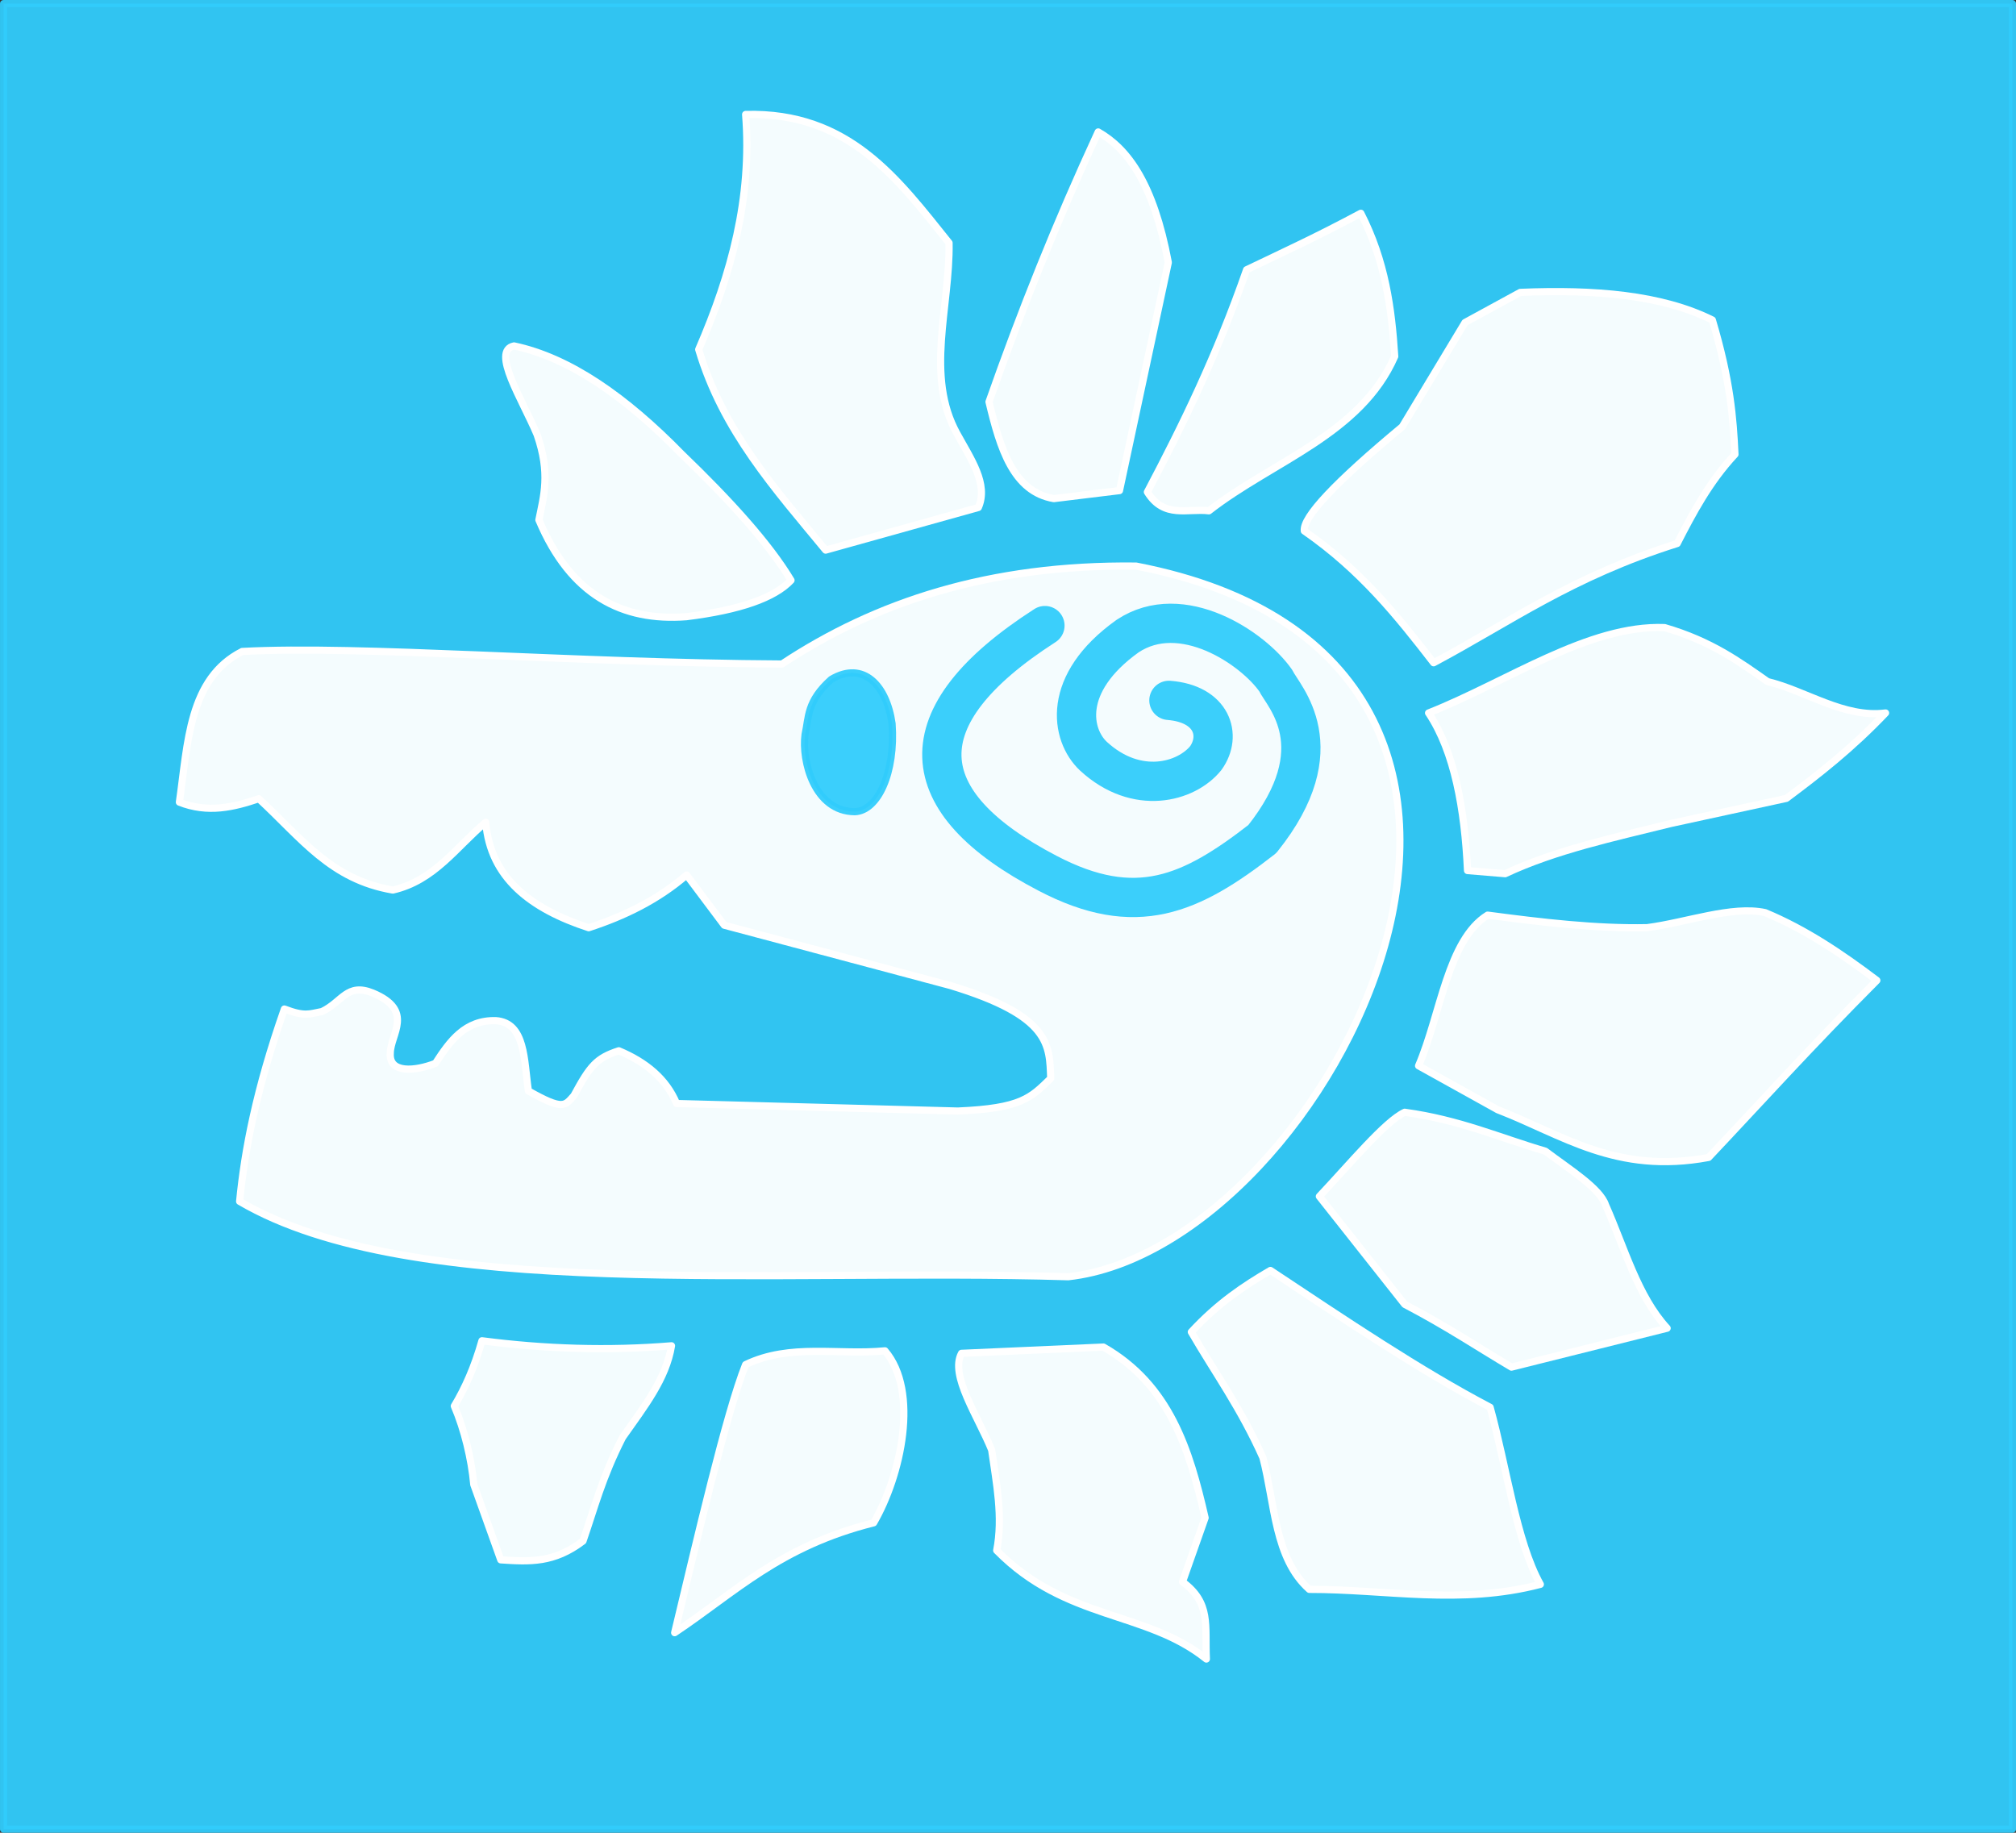 <?xml version="1.0" encoding="UTF-8" standalone="no"?>
<!-- Created with Inkscape (http://www.inkscape.org/) -->

<svg
   width="102.684mm"
   height="93.348mm"
   viewBox="0 0 102.684 93.348"
   version="1.1"
   id="svg1"
   xmlSpace="preserve"
   inkscapeVersion="1.3 (0e150ed6c4, 2023-07-21)"
   sodipodiDocname="zenithLogoSVG.svg"
   xmlnsInkscape="http://www.inkscape.org/namespaces/inkscape"
   xmlnsSodipodi="http://sodipodi.sourceforge.net/DTD/sodipodi-0.dtd"
   xmlns="http://www.w3.org/2000/svg"
   xmlnsSvg="http://www.w3.org/2000/svg"><rect x="0" y="0" width="102.684" height="93.348" fill="#333333" stroke="none"/><sodipodinamedview
     id="namedview1"
     pagecolor="#ffffff"
     bordercolor="#000000"
     borderopacity="0.25"
     inkscapeShowpageshadow="2"
     inkscapePageopacity="0.0"
     inkscapePagecheckerboard="0"
     inkscapeDeskcolor="#d1d1d1"
     inkscapeDocument-units="mm"
     inkscapeZoom="0.731"
     inkscapeCx="609.114"
     inkscapeCy="594.074"
     inkscapeWindow-width="1920"
     inkscapeWindow-height="1017"
     inkscapeWindow-x="-8"
     inkscapeWindow-y="-8"
     inkscapeWindow-maximized="1"
     inkscapeCurrent-layer="layer3" /><defs
     id="defs1" /><g
     inkscapeGroupmode="layer"
     id="layer3"
     inkscapeLabel="Fondo"
     style="display:inline"
     transform="translate(-63.895,-88.963)"><rect
       style="fill:#31ccfb;fill-opacity:0.945;fill-rule:evenodd;stroke:#31ccfb;stroke-width:0.365;stroke-linecap:round;stroke-linejoin:round;stroke-dasharray:none;stroke-opacity:0.945;paint-order:stroke fill markers"
       id="rect15"
       width="102.319"
       height="92.983"
       x="64.078"
       y="89.146" /></g><g
     inkscapeGroupmode="layer"
     id="layer2"
     inkscapeLabel="Logo"
     style="display:inline"
     transform="translate(-63.895,-88.963)"><path
       style="fill:#ffffff;fill-opacity:0.945;fill-rule:evenodd;stroke:#ffffff;stroke-width:0.365;stroke-linecap:round;stroke-linejoin:round;stroke-dasharray:none;stroke-opacity:1;paint-order:stroke fill markers"
       d="m 76.228,122.144 c 6.055,-0.321 16.773,0.582 27.498,0.639 4.761,-3.148 10.548,-5.076 18.034,-4.988 25.003,4.825 9.905,34.708 -3.453,36.196 -15.196,-0.454 -33.427,1.312 -42.207,-3.837 0.251,-2.576 0.839,-5.694 2.28,-9.799 1.037,0.397 1.266,0.251 1.918,0.128 1.042,-0.498 1.266,-1.475 2.581,-0.944 2.15,0.895 0.896,2.106 0.895,3.07 -0.074,1.033 1.252,0.923 2.302,0.512 0.733,-1.131 1.501,-2.213 3.07,-2.174 1.522,0.105 1.434,2.021 1.663,3.581 1.798,1.019 1.858,0.745 2.318,0.241 0.826,-1.53 1.152,-1.918 2.287,-2.287 1.378,0.577 2.415,1.427 2.942,2.686 l 14.325,0.384 c 3.241,-0.138 3.71,-0.669 4.732,-1.663 -0.067,-1.67 0.041,-3.171 -5.116,-4.732 l -11.511,-3.07 -1.918,-2.558 c -1.475,1.272 -3.173,2.095 -4.988,2.686 -2.951,-0.963 -5.013,-2.538 -5.244,-5.372 -1.503,1.258 -2.613,2.97 -4.732,3.453 -3.168,-0.535 -4.646,-2.638 -6.827,-4.652 -1.286,0.433 -2.591,0.751 -4.045,0.176 0.432,-3.011 0.479,-6.296 3.197,-7.674 z"
       id="path1"
       sodipodiNodetypes="cccccccccccccccccccccccccc" /><path
       style="fill:#31ccfb;fill-opacity:0.945;fill-rule:evenodd;stroke:#31ccfb;stroke-width:0.365;stroke-linecap:round;stroke-linejoin:round;stroke-dasharray:none;stroke-opacity:0.945;paint-order:stroke fill markers"
       d="m 106.232,123.569 c -1.255,1.121 -1.135,1.93 -1.33,2.798 -0.186,1.346 0.471,3.926 2.532,3.939 1.174,-0.045 2.078,-1.985 1.899,-4.482 -0.276,-1.951 -1.467,-3.231 -3.101,-2.255 z"
       id="path2"
       sodipodiNodetypes="ccccc" /><path
       style="fill:none;fill-rule:evenodd;stroke:#31ccfa;stroke-width:2;stroke-linecap:round;stroke-linejoin:round;stroke-dasharray:none;stroke-opacity:0.945;paint-order:stroke fill markers"
       d="m 117.118,120.826 c -7.233,4.649 -6.809,9 0.136,12.616 4.507,2.358 7.3,1.086 10.935,-1.743 3.746,-4.685 1.054,-7.283 0.692,-8.061 -1.163,-1.672 -4.795,-4.105 -7.55,-2.278 -3.397,2.426 -2.88,5.052 -1.745,6.116 2.208,2.034 4.741,1.326 5.728,0.095 0.816,-1.149 0.322,-2.76 -1.881,-2.936"
       id="path3"
       sodipodiNodetypes="cccccccc" /><path
       style="fill:#ffffff;fill-opacity:0.945;fill-rule:evenodd;stroke:#ffffff;stroke-width:0.365;stroke-linecap:round;stroke-linejoin:round;stroke-dasharray:none;stroke-opacity:1;paint-order:stroke fill markers"
       d="m 90.077,106.582 c 2.817,0.595 5.669,2.572 8.546,5.517 2.449,2.357 4.437,4.546 5.562,6.421 -0.831,0.885 -2.576,1.512 -5.336,1.854 -3.251,0.242 -5.882,-1.076 -7.506,-4.929 0.246,-1.223 0.594,-2.362 -0.09,-4.341 -0.757,-1.8 -2.365,-4.28 -1.176,-4.522 z"
       id="path4"
       sodipodiNodetypes="ccccccc" /><path
       style="fill:#ffffff;fill-opacity:0.945;fill-rule:evenodd;stroke:#ffffff;stroke-width:0.365;stroke-linecap:round;stroke-linejoin:round;stroke-dasharray:none;stroke-opacity:1;paint-order:stroke fill markers"
       d="m 105.949,116.982 7.778,-2.171 c 0.527,-1.192 -0.388,-2.48 -1.085,-3.753 -1.641,-2.954 -0.355,-6.466 -0.407,-9.722 -2.614,-3.257 -5.098,-6.681 -10.362,-6.544 0.331,4.259 -0.727,8.127 -2.39,11.97 1.231,4.158 3.92,7.131 6.466,10.22 z"
       id="path5"
       sodipodiNodetypes="ccccccc" /><path
       style="fill:#ffffff;fill-opacity:0.945;fill-rule:evenodd;stroke:#ffffff;stroke-width:0.365;stroke-linecap:round;stroke-linejoin:round;stroke-dasharray:none;stroke-opacity:1;paint-order:stroke fill markers"
       d="m 117.57,114.359 c -2.07,-0.351 -2.739,-2.568 -3.301,-4.929 1.609,-4.582 3.442,-9.164 5.562,-13.747 1.519,0.866 2.818,2.639 3.572,6.647 l -2.487,11.621 z"
       id="path6"
       sodipodiNodetypes="cccccc" /><path
       style="fill:#ffffff;fill-opacity:0.945;fill-rule:evenodd;stroke:#ffffff;stroke-width:0.365;stroke-linecap:round;stroke-linejoin:round;stroke-dasharray:none;stroke-opacity:1;paint-order:stroke fill markers"
       d="m 122.336,114.022 c 0.847,1.373 2.054,0.824 3.134,0.959 3.247,-2.535 7.73,-3.895 9.465,-7.866 -0.154,-2.43 -0.477,-4.86 -1.727,-7.29 -2.246,1.204 -3.976,1.995 -5.819,2.878 -1.529,4.391 -3.269,7.94 -5.052,11.319 z"
       id="path7"
       sodipodiNodetypes="cccccc" /><path
       style="fill:#ffffff;fill-opacity:0.945;fill-rule:evenodd;stroke:#ffffff;stroke-width:0.365;stroke-linecap:round;stroke-linejoin:round;stroke-dasharray:none;stroke-opacity:1;paint-order:stroke fill markers"
       d="m 130.329,116.005 c 2.908,2.019 4.764,4.362 6.587,6.715 3.911,-2.084 7.023,-4.378 12.406,-6.075 0.806,-1.572 1.634,-3.136 2.942,-4.54 -0.084,-1.832 -0.229,-3.754 -1.151,-6.843 -2.589,-1.286 -6.006,-1.565 -9.784,-1.407 l -2.814,1.535 -3.197,5.308 c -3.406,2.832 -5.078,4.607 -4.988,5.308 z"
       id="path8"
       sodipodiNodetypes="ccccccccc" /><path
       style="fill:#ffffff;fill-opacity:0.945;fill-rule:evenodd;stroke:#ffffff;stroke-width:0.365;stroke-linecap:round;stroke-linejoin:round;stroke-dasharray:none;stroke-opacity:1;paint-order:stroke fill markers"
       d="m 136.66,125.277 c 1.316,1.966 1.836,4.889 1.982,8.026 l 1.918,0.16 c 2.576,-1.209 5.539,-1.838 8.441,-2.558 l 5.883,-1.279 c 1.653,-1.234 3.315,-2.527 5.052,-4.349 -2.13,0.269 -4.04,-1.123 -6.011,-1.599 -1.456,-1.023 -2.876,-2.059 -5.244,-2.75 -3.868,-0.151 -8.003,2.758 -12.023,4.349 z"
       id="path9"
       sodipodiNodetypes="ccccccccc" /><path
       style="fill:#ffffff;fill-opacity:0.945;fill-rule:evenodd;stroke:#ffffff;stroke-width:0.365;stroke-linecap:round;stroke-linejoin:round;stroke-dasharray:none;stroke-opacity:1;paint-order:stroke fill markers"
       d="m 139.666,135.573 c -2.035,1.264 -2.39,5.048 -3.517,7.674 l 4.029,2.238 c 3.279,1.263 6.034,3.313 10.744,2.43 2.787,-2.952 5.098,-5.533 8.569,-9.017 -1.793,-1.359 -3.644,-2.603 -5.692,-3.453 -1.694,-0.364 -4.004,0.504 -6.011,0.767 -2.601,0.052 -5.352,-0.271 -8.122,-0.639 z"
       id="path10"
       sodipodiNodetypes="cccccccc" /><path
       style="fill:#ffffff;fill-opacity:0.945;fill-rule:evenodd;stroke:#ffffff;stroke-width:0.365;stroke-linecap:round;stroke-linejoin:round;stroke-dasharray:none;stroke-opacity:1;paint-order:stroke fill markers"
       d="m 135.445,145.613 c -0.999,0.463 -2.801,2.645 -4.349,4.285 l 4.349,5.5 c 2.176,1.139 3.64,2.135 5.436,3.197 l 7.93,-1.982 c -1.505,-1.628 -2.17,-4.097 -3.134,-6.267 -0.28,-0.855 -1.831,-1.815 -3.07,-2.75 -2.345,-0.689 -4.362,-1.597 -7.162,-1.982 z"
       id="path11"
       sodipodiNodetypes="cccccccc" /><path
       style="fill:#ffffff;fill-opacity:0.945;fill-rule:evenodd;stroke:#ffffff;stroke-width:0.365;stroke-linecap:round;stroke-linejoin:round;stroke-dasharray:none;stroke-opacity:1;paint-order:stroke fill markers"
       d="m 128.603,153.671 c -1.343,0.781 -2.686,1.678 -4.029,3.134 1.22,2.1 2.5,3.842 3.645,6.395 0.617,2.353 0.589,5.135 2.366,6.715 3.911,-0.007 7.704,0.81 11.767,-0.256 -1.224,-2.188 -1.716,-5.987 -2.558,-9.017 -3.558,-1.864 -7.386,-4.447 -11.191,-6.971 z"
       id="path12"
       sodipodiNodetypes="ccccccc" /><path
       style="fill:#ffffff;fill-opacity:0.945;fill-rule:evenodd;stroke:#ffffff;stroke-width:0.365;stroke-linecap:round;stroke-linejoin:round;stroke-dasharray:none;stroke-opacity:1;paint-order:stroke fill markers"
       d="m 112.871,157.892 7.226,-0.32 c 3.389,1.934 4.39,5.254 5.18,8.697 l -1.151,3.261 c 1.46,1.08 1.139,2.202 1.215,3.933 -3.073,-2.473 -7.16,-1.95 -10.68,-5.532 0.33,-1.705 -0.015,-3.411 -0.256,-5.116 -0.707,-1.734 -2.143,-3.81 -1.535,-4.924 z"
       id="path13"
       sodipodiNodetypes="cccccccc" /><path
       style="fill:#ffffff;fill-opacity:0.945;fill-rule:evenodd;stroke:#ffffff;stroke-width:0.365;stroke-linecap:round;stroke-linejoin:round;stroke-dasharray:none;stroke-opacity:1;paint-order:stroke fill markers"
       d="m 101.872,158.467 c 2.28,-1.096 4.732,-0.469 7.098,-0.703 1.761,2.065 0.829,6.343 -0.576,8.761 -4.786,1.199 -7.058,3.543 -10.136,5.596 1.131,-4.714 2.627,-11.177 3.613,-13.653 z"
       id="path14"
       sodipodiNodetypes="ccccc" /><path
       style="fill:#feffff;fill-opacity:0.945;fill-rule:evenodd;stroke:#ffffff;stroke-width:0.365;stroke-linecap:round;stroke-linejoin:round;stroke-dasharray:none;stroke-opacity:1;paint-order:stroke fill markers"
       d="m 88.442,157.252 c 3.219,0.418 6.438,0.52 9.656,0.256 -0.278,1.688 -1.365,3.065 -2.494,4.668 -1.059,2.081 -1.425,3.586 -2.014,5.276 -1.482,1.126 -2.707,1.056 -4.189,0.959 l -1.375,-3.837 c -0.119,-1.298 -0.471,-2.779 -0.991,-3.997 0.547,-0.912 1.03,-1.987 1.407,-3.325 z"
       id="path15"
       sodipodiNodetypes="cccccccc" /></g></svg>
